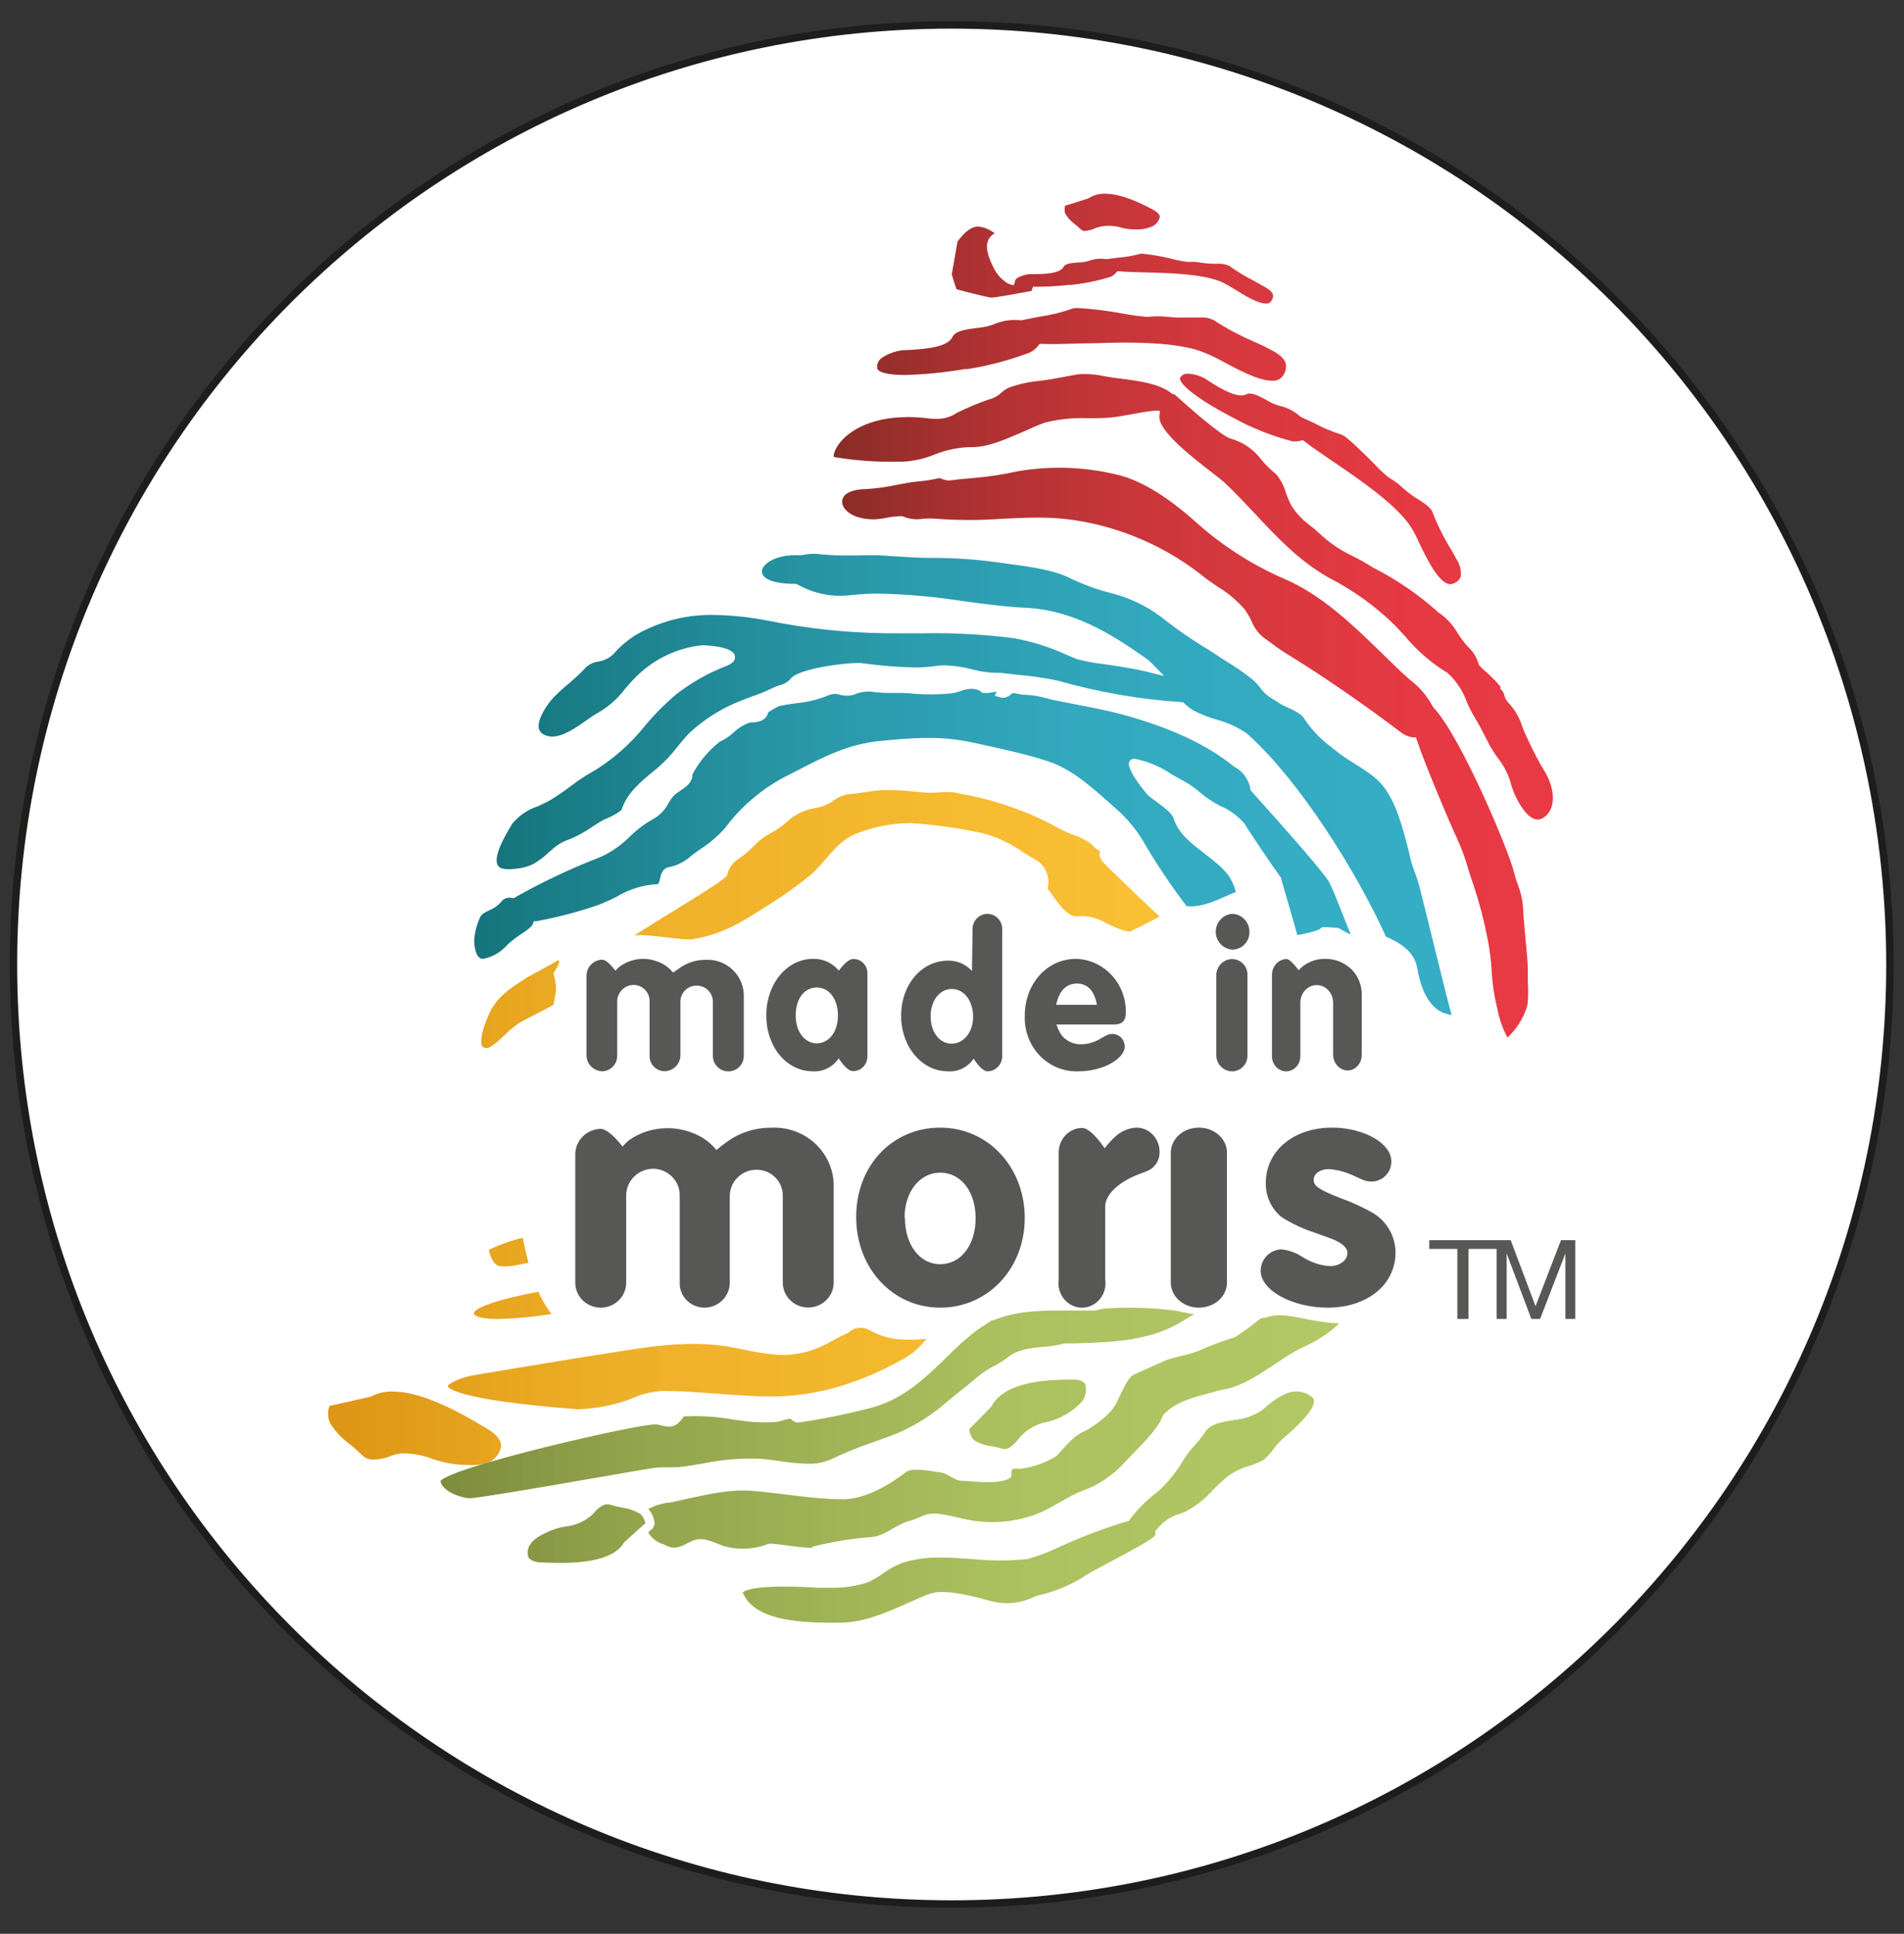 <svg xmlns="http://www.w3.org/2000/svg" width="129" height="131" viewBox="0 0 129 131">
    <rect x="0" y="0" width="129" height="131" fill="#333333" stroke="none"/>
    <defs>
        <linearGradient id="1z6baey8ma" x1="-.031%" x2="99.988%" y1="49.981%" y2="49.981%">
            <stop offset="0%" stop-color="#801A14" stop-opacity=".92"/>
            <stop offset="22%" stop-color="#A51314" stop-opacity=".87"/>
            <stop offset="49%" stop-color="#C70C13" stop-opacity=".82"/>
            <stop offset="75%" stop-color="#DC0713" stop-opacity=".8"/>
            <stop offset="100%" stop-color="#E30613" stop-opacity=".79"/>
        </linearGradient>
        <linearGradient id="hkfhxseznb" x1="0%" x2="99.934%" y1="50.173%" y2="50.173%">
            <stop offset="0%" stop-color="#00676F" stop-opacity=".92"/>
            <stop offset="3%" stop-color="#006A73" stop-opacity=".91"/>
            <stop offset="37%" stop-color="#008397" stop-opacity=".84"/>
            <stop offset="69%" stop-color="#0093AE" stop-opacity=".8"/>
            <stop offset="100%" stop-color="#0098B5" stop-opacity=".79"/>
        </linearGradient>
        <linearGradient id="ubef26984c" x1="-.005%" x2="100%" y1="49.943%" y2="49.943%">
            <stop offset="0%" stop-color="#00676F" stop-opacity=".92"/>
            <stop offset="3%" stop-color="#006A73" stop-opacity=".91"/>
            <stop offset="37%" stop-color="#008397" stop-opacity=".84"/>
            <stop offset="69%" stop-color="#0093AE" stop-opacity=".8"/>
            <stop offset="100%" stop-color="#0098B5" stop-opacity=".79"/>
        </linearGradient>
        <linearGradient id="j495vjacxd" x1=".005%" x2="100.029%" y1="49.962%" y2="49.962%">
            <stop offset="0%" stop-color="#D98C00" stop-opacity=".92"/>
            <stop offset="36%" stop-color="#EBA100" stop-opacity=".84"/>
            <stop offset="100%" stop-color="#F9B000" stop-opacity=".79"/>
        </linearGradient>
        <linearGradient id="jr5dh8vy0e" x1=".027%" x2="100.018%" y1="50.039%" y2="50.039%">
            <stop offset="0%" stop-color="#73822C" stop-opacity=".92"/>
            <stop offset="22%" stop-color="#839732" stop-opacity=".87"/>
            <stop offset="62%" stop-color="#97B139" stop-opacity=".81"/>
            <stop offset="100%" stop-color="#9EBA3C" stop-opacity=".79"/>
        </linearGradient>
    </defs>
    <g fill="none" fill-rule="evenodd">
        <g>
            <g>
                <g>
                    <g>
                        <path fill="#FFF" stroke="#1D1D1B" stroke-width=".5" d="M127.514 63.64c.003 35.15-28.454 63.648-63.561 63.651-35.107.003-63.57-28.49-63.572-63.64C.378 28.501 28.835.003 63.94 0c16.86-.001 33.029 6.703 44.95 18.637 11.923 11.935 18.621 28.123 18.623 45.003h0z" transform="translate(-762 -1985) translate(86 1739) translate(643 214.116) translate(33.532 33.574)"/>
                        <path fill="#575756" fill-rule="nonzero" d="M96.301 82.913L96.301 82.32 100.869 82.32 100.869 82.913 98.963 82.913 98.963 87.656 98.207 87.656 98.207 82.913zM101.821 82.32L103.504 86.796 105.229 82.32 106.198 82.32 106.198 87.656 105.526 87.656 105.526 83.221 105.526 83.221 103.813 87.656 103.218 87.656 101.547 83.221 101.547 83.221 101.547 87.656 100.869 87.656 100.869 82.32z" transform="translate(-762 -1985) translate(86 1739) translate(643 214.116) translate(33.532 33.574)"/>
                        <path fill="url(#1z6baey8ma)" fill-rule="nonzero" d="M101.602 68.6c-.324-.61-.555-1.267-.685-1.948l-.033-.135c-.193-.807-.312-1.63-.356-2.46-.04-.713-.128-1.423-.268-2.123-.229-1.2-.535-2.382-.918-3.541-.134-.383-.256-.771-.373-1.126-.206-.75-.473-1.483-.796-2.19-.34-.687-2.227-5.134-2.706-6.626l-.067-.192h-.206c-.3-.038-.586-.159-.824-.349-2.617-1.981-5.228-3.772-7.755-5.331-.429-.26-.84-.563-1.242-.867l-.384-.282c-.316-.285-.563-.64-.724-1.036-.133-.29-.295-.565-.484-.822-.526-.601-1.142-1.116-1.826-1.525-.284-.192-.557-.383-.802-.563-2.57-2.091-5.645-3.451-8.907-3.941-.821-.118-1.65-.175-2.478-.17-.835 0-1.67.046-2.494.085-1.423.104-2.852.104-4.276 0-.348-.034-.698-.034-1.046 0-.456.07-.92.007-1.342-.18h-.156c-.312.01-.623.045-.93.107-.28.06-.565.097-.852.107-1.47 0-2.143-.687-2.149-1.177-.005-.49.507-.86 1.67-.878.67-.04 1.334-.132 1.988-.276.557-.101 1.019-.197 1.475-.236.49-.042.975-.12 1.454-.23l.178.055c.137.062.284.098.434.107h.078c.557-.073 1.069-.118 1.587-.163 1.014-.082 2.023-.235 3.017-.456 2.338-.405 4.735-.304 7.032.298 1.982.563 3.897 2.117 4.899 3.001 1.834 1.674 3.93 3.029 6.202 4.009 2.55 1.092 4.793 3.287 6.775 5.23.396.377.785.765 1.17 1.126l.484.433c.64.474 1.168 1.086 1.547 1.79l.073.113c1.82 1.88 5.194 9.875 5.484 11.26.072.276.156.523.245.771.188.475.303.976.34 1.486.027.62.088 1.25.144 1.858l.083.94c.05.507.1 1.036.1 1.543v.766c.031.418.031.837 0 1.255-.005.143-.028.285-.066.422-.261.787-.713 1.496-1.314 2.061zm2.5-18.066c-.387-.643-.738-1.306-1.052-1.988l-.14-.298c-.11-.226-.208-.457-.295-.692-.176-.578-.474-1.11-.874-1.56-.179-.163-.305-.377-.362-.614-.022-.101-.066-.197-.128-.281l-.15-.14.044-.113c-.273-.336-.573-.648-.896-.935-.196-.163-.382-.338-.557-.524l-.055-.107c-.121-.461-.38-.874-.74-1.182-.241-.279-.462-.574-.663-.884-.297-.524-.702-.98-1.186-1.334l-.084-.05c-1.344-1.216-2.842-2.246-4.453-3.063-.456-.294-.928-.56-1.415-.8-.838-.393-1.607-.922-2.277-1.565-.214-.202-.44-.39-.679-.563-.453-.343-.843-.764-1.152-1.244-.162-.297-.298-.608-.407-.929-.126-.448-.344-.864-.64-1.222-.361-.293-.695-.619-.996-.974-.513-.697-1.24-1.204-2.066-1.44-.657-.158-3.134-2.371-3.814-2.99l-.2-.068c-.813-.681-2.305-.867-3.502-1.019l-.523-.067-.507-.085c-.58-.129-1.176-.178-1.77-.146l-.84.152c-.619.118-1.265.242-1.905.31-.678.065-1.346.216-1.987.45-.182.079-.35.187-.496.32-.25.242-.56.411-.896.49-.73.253-1.445.552-2.138.896-.416.285-.912.427-1.414.405-.178 0-.356 0-.523-.028-.457-.06-.916-.09-1.376-.09-2.694 0-4.264 1.07-4.838 2.06-.211.366-.211.603-.183.648 1.458.244 2.936.35 4.415.315h.267c.728-.04 1.445-.201 2.12-.479.739-.3 1.522-.472 2.317-.506h.234c1.147 0 2.338-.563 3.485-1.047.507-.231.98-.44 1.447-.614.956-.238 1.94-.339 2.923-.298.485 0 .991 0 1.47-.04s1.03-.146 1.52-.236.99-.186 1.52-.231h.367l-.033.371c-.095 1.008 2.35 2.877 3.518 3.778.396.298.707.563.874.698.74.698 1.431 1.436 2.1 2.145 1.514 1.622 2.95 3.153 4.954 4.301 1.655.842 3.174 1.934 4.504 3.238l.674.72c.819.992 1.795 1.838 2.89 2.505.598.54 1.052 1.223 1.319 1.988.129.299.274.59.434.872.3.496.557.946.785 1.425l.35.67c.14.247.313.506.502.782.398.493.698 1.06.885 1.667.161.754.991 2.533 1.843 2.533.183-.008.358-.08.495-.202.819-.642.596-2.078-.044-3.091zM82.205 22.739c1.053.563 2.5 1.362 3.441 1.362.31.034.61-.115.774-.382.158-.236.214-.527.156-.805-.095-.321-.451-.637-1.114-.963-.378-.203-.78-.389-1.185-.563-.895-.39-1.756-.855-2.573-1.39-.302-.149-.639-.211-.974-.18h-.957c-.387.015-.774.001-1.158-.04-.472-.056-.949-.056-1.42 0-.534-.045-1.066-.116-1.592-.214-1.027-.195-2.064-.325-3.107-.389-.12-.007-.24.004-.356.034-.744.266-1.513.454-2.294.563l-1.158.231h-.095c-.637-.066-1.28.039-1.865.304-.36.12-.734.196-1.113.225-.657.085-1.409.18-1.615.603-.306.63-1.492.816-3.179.895h-.144c-.557.028-1.576.422-1.72.827-.058.131-.075.276-.05.417 0 .079.2.439 1.892.439 1.346-.036 2.687-.17 4.014-.4h.206c1.445-.228 2.862-.606 4.231-1.126.22-.107.41-.265.557-.461l.1-.119h.156c.652.034 1.598 0 2.672-.033.886 0 1.888-.057 2.884-.057 2.411 0 4.076.186 5.234.597.463.179.915.388 1.352.625zm1.23 4.087l.157.085c1.103.552 2.26.987 3.451 1.3.188.015.376-.002.557-.05l.145-.034.122.096c.43.343 1.114.793 1.849 1.306 1.887 1.278 4.237 2.877 5.305 4.414.225.36.422.736.59 1.125.507 1.048 1.353 2.815 2.122 2.815.079-.002.157-.02.228-.056.21-.075.381-.234.473-.439.054-.411-.043-.828-.273-1.171-.161-.32-.345-.647-.556-.974-.425-.718-.788-1.471-1.086-2.252-.117-.326-.707-.692-1.058-.912l-.183-.118c-.272-.185-.53-.388-.774-.608-.293-.272-.616-.508-.963-.704-.352-.293-.685-.61-.997-.946-.607-.608-1.865-1.869-2.177-1.948-.639-.199-1.258-.459-1.848-.777l-.897-.416-.083-.057c-.398-.354-.879-.598-1.397-.709-.306-.088-.599-.219-.869-.388-.484-.26-1.047-.563-1.353-.389-.557.293-1.625-.287-2.667-.968l-.094-.068c-.37-.212-.784-.335-1.208-.36-.11-.008-.221.017-.318.073-.099.05-.177.134-.222.237 0 0-.195.743 4.025 2.893zM72.224 13.44c.17.127.33.266.479.416.076.074.18.111.284.101.263-.026.52-.1.757-.22.556-.177 1.153-.177 1.71 0 .312.08.634.118.957.114.369.018.738-.046 1.08-.186.28-.114.487-.357.557-.653 0-.197-.206-.35-.379-.45-.974-.53-2.227-1.127-3.34-1.127-.38-.012-.755.088-1.08.287l-.078.04-.557.18c-.334.101-.657.208-.985.304-.04.168-.04.344 0 .512.148.268.35.5.595.682zm-8.273 3.456c.117.394.256.845.329 1.008.317.101 2.048.53 2.288.563.24.034 1.52-.225 2.784-.445l.1-.287h.395c.835 0 1.71-.09 2.043-.124h.134c.926-.094 1.84-.283 2.728-.563.119-.061.224-.145.312-.247l.105-.113h.15c.413.045 1.008.056 1.71.073 1.731.045 3.897.101 5.216.653.29.14.571.298.841.473.674.417 1.587.985 2.155.985.141.02.28-.046.356-.169.161-.247.128-.377.117-.422-.04-.174-.24-.366-.607-.563-.24-.14-.49-.276-.74-.416-.565-.283-1.105-.612-1.615-.986-.267-.114-.557-.162-.846-.14h-.279c-.266-.005-.532-.03-.796-.074-.292-.05-.589-.067-.885-.05-.35-.04-.695-.106-1.035-.197-.676-.17-1.362-.291-2.055-.36h-.1c-.495.139-1.002.227-1.514.264l-.746.101h-.1c-.387-.057-.78-.017-1.147.119-.24.073-.49.11-.74.112-.38.028-.853.062-.964.276-.2.36-.79.512-1.965.512h-.29c-.35 0-.952.209-1.03.4l-.105.36-.357-.1c-.476-.277-.851-.702-1.069-1.211-.384-.766-.484-1.346-.306-1.751.09-.2.245-.364.44-.462-.324-.252-.708-.411-1.114-.462-.445 0-.901.333-1.408 1.02l-.39 2.223z" transform="translate(-762 -1985) translate(86 1739) translate(643 214.116) translate(33.532 33.574)"/>
                        <path fill="url(#hkfhxseznb)" fill-rule="nonzero" d="M79.853 59.684c-1.093-1.44-2.098-2.95-3.01-4.52l-.033-.052c-.464-.733-1.026-1.395-1.668-1.966l-.484-.426c-1.213-1.084-2.592-2.306-4.11-2.814-1.52-.507-3.277-.882-4.901-1.234l-.401-.086c-.947-.198-1.91-.294-2.876-.288-1.151 0-2.32.115-3.337.213-2.08.208-3.727 1.055-5.468 1.954-.323.168-.64.335-.968.496-1.57.833-2.943 2.014-4.022 3.46-.49.55-1.052 1.026-1.668 1.418-.267.196-.557.386-.757.576-.413.332-.898.554-1.413.646-.406.104-.495.519-.556.796-.061.276-.106.334-.167.346-.98.05-1.934.345-2.781.859-.42.215-.851.407-1.29.576-1.353.456-2.734.817-4.134 1.078h-.178l-.06.179c-.024.07-.064.13-.118.179-.215.204-.452.382-.706.53-.192.127-.378.263-.556.41-.124.09-.24.191-.35.3-.43.5-1.01.835-1.647.95-.356 0-.557-.409-.601-1.21.032-.546.164-1.08.39-1.574.088-.237.333-.358.622-.502.314-.121.594-.319.818-.576.173-.237.47-.338.745-.254h.123l.1-.063c1.77-1 3.604-1.873 5.49-2.612l.39-.162c.71-.341 1.36-.807 1.919-1.377.467-.452.989-.84 1.551-1.153.43-.235.78-.6 1.007-1.044.108-.192.235-.372.379-.536.116-.105.24-.2.372-.283.395-.265.885-.576.885-1.153.458-.86 1.085-1.61 1.84-2.202.354-.165.68-.384.969-.652.318-.304.698-.53 1.112-.663h.09c.277 0 .99-.046 1.112-.674.242-.17.499-.317.767-.438.384-.081.768-.133 1.113-.185.791-.07 1.568-.264 2.303-.576.222-.077.462-.077.684 0 .306.083.628.083.934 0 .444-.201.936-.263 1.413-.179.401.044.804.063 1.207.058h.384c.402-.006.803.015 1.202.063.804.053 1.611.042 2.414-.035.212-.03.421-.084.623-.16.205-.083.42-.131.64-.145.26-.026.522.036.745.179l.067.092h.105c.23.022.461.003.684-.058l.195-.034-.117.282.317.104c.265.08.552.013.757-.179.05-.05.11-.086.178-.104.1.009.198.026.295.052.147.038.298.06.45.064h.061c.518.024 1.032.11 1.53.26.217.057.44.109.65.15l1.347.264c1.046.202 2.13.41 3.165.692 3.204.888 5.635 2.024 7.454 3.5.579.291.991.849 1.112 1.504v.081l.05.064.418.467c3.893 4.335 4.833 5.557 4.922 5.822l.04.093c.177.27 1.212 3.015 1.357 3.315-.19 0-.696-.41-.902-.421-2.024-.144 0 0-2.709.49 0-.07-1.068-3.696-1.079-3.765v-.086l-.05-.064c-.884-1.228-1.874-2.75-2.303-3.395l-.155-.254c-.46-.53-1.034-.943-1.675-1.205-.294-.159-.58-.334-.856-.525-.156-.115-.312-.236-.462-.363-.343-.3-.716-.56-1.112-.778-.279-.139-.557-.312-.863-.485-.759-.514-1.61-.865-2.503-1.032-.152 0-.289.099-.339.248-.184.52 1.23 2.18 1.235 2.185.178.156.364.302.556.439.462.34 1.113.807 1.218 1.153.34 1.084 1.24 1.73 2.103 2.404.862.674 1.624 1.216 1.975 2.15l.155.438c-1.168.508-2.33 1.119-3.354.963z" transform="translate(-762 -1985) translate(86 1739) translate(643 214.116) translate(33.532 33.574)"/>
                        <path fill="url(#ubef26984c)" fill-rule="nonzero" d="M95.479 63.85c.558 3.226 2.116 3.13 2.345 3.226-.156-.392-2.16-8.72-2.29-9.072-.128-.352-.228-.68-.357-1.015-.128-.335-.178-.686-.273-1.05-.408-1.604-.871-3.401-1.854-4.535-.172-.188-.359-.36-.559-.516-.341-.264-.697-.508-1.066-.732-.302-.187-.598-.374-.882-.567-.285-.192-.615-.459-.933-.714-.738-.549-1.37-1.231-1.865-2.013-.038-.048-.083-.09-.134-.125-.267-.189-.554-.348-.854-.476-.23-.098-.452-.213-.665-.346-.15-.107-.279-.187-.396-.255-.138-.081-.27-.172-.397-.272-.178-.153-.338-.329-.474-.522-.19-.245-.41-.464-.654-.652-.5-.388-1.022-.746-1.563-1.071l-.369-.233-.86-.567c-1.129-.674-2.213-1.425-3.244-2.245-1.049-.783-2.244-1.34-3.512-1.639-.905-.24-1.785-.564-2.63-.97-1.083-.566-2.792-.793-4.143-.975l-.939-.13c-1.384-.185-2.78-.28-4.176-.283h-.598c-.994-.035-1.965-.097-2.954-.165-.558-.04-1.116 0-1.675 0h-.865c-.43.003-.858-.016-1.285-.057h-.134c-.483-.086-.98-.07-1.457.046h-.134c-1.608-.091-2.54.612-2.546 1.088-.006.477.709.845 2.267.85h.078l.067.04c1.129.64 2.432.89 3.713.71.612-.064 1.228-.094 1.843-.091 1.87.044 3.735.21 5.584.499 1.44.192 2.926.396 4.355.464 3.2.154 5.824 1.81 8.024 3.357.08.053.156.11.23.17.112.095.22.195.323.3l.77.789-1.06-.261c-.989-.244-2.234-.437-3.222-.567-.542-.066-1.08-.168-1.608-.306l-.687-.284c-1.137-.527-2.333-.907-3.563-1.134-2.014-.26-4.044-.373-6.075-.34H59.44c-2.642-.039-5.275-.32-7.868-.839-1.245-.25-2.51-.384-3.78-.403-1.54-.025-3.067.3-4.467.953-.882.383-1.667.965-2.295 1.701-.285.273-.646.449-1.033.505-.28.038-.543.152-.765.328-.379.4-.778.778-1.195 1.134-.36.294-.705.607-1.033.936-.475.499-1.117 1.469-1.039 2.092.038.21.179.386.374.465.174.088.365.13.559.125.737 0 1.597-.607 2.29-1.089.295-.204.558-.402.826-.538.686-.398 1.287-.93 1.77-1.565.306-.372.634-.724.983-1.055 1.165-1.073 2.63-1.749 4.193-1.933h.218s1.943.034 2.083.714c.05.267-.118.488-.514.658-1.24.47-2.404 1.124-3.456 1.939-.764.648-1.472 1.361-2.117 2.132-.944 1.18-2.076 2.193-3.35 2.994-.557.309-1.092.655-1.603 1.037-.462.357-.943.689-1.44.992-.268.16-.559.29-.877.437-.672.22-1.27.627-1.725 1.174l-.062.107c-.301.494-1.217 1.996-.955 2.654.057.15.19.256.346.278.152.04.308.058.464.05.24-.004.478-.027.715-.067.315-.05.621-.146.91-.284.386-.223.744-.494 1.066-.805l.319-.278c.293-.25.63-.443.994-.567.167-.06.331-.13.491-.21.412-.205.81-.44 1.19-.703l.468-.3c.152-.088.308-.165.47-.233.352-.14.683-.33.982-.567.352-1.134 1.29-1.905 2.195-2.647l.351-.29c.449-.403.86-.847 1.229-1.326.257-.318.52-.641.815-.947 1.076-.996 2.334-1.766 3.702-2.268l.436-.17c.48-.157.951-.347 1.407-.567.181-.088.368-.164.558-.227.292-.061.558-.214.76-.437.463-.68 3.585-1.077 4.467-1.077h.274l.307.04c1.11.151 2.23.238 3.35.26.463.005.926-.025 1.385-.09.218-.037.438-.054.659-.051.62.02 1.236.11 1.837.266.624.17 1.269.252 1.915.244h.062c.38.051.77.09 1.155.13.923.08 1.84.216 2.748.409 2.712.775 5.497 1.257 8.309 1.44h.111l.157.142c.034.037.072.07.111.102.15.13.313.243.486.34.487.252.998.453 1.525.6.726.19 1.416.504 2.038.93.064.052.125.107.184.165 3.35 3.022 7.226 9.112 9.258 13.608.743.329 1.904.907 2.11 2.092z" transform="translate(-762 -1985) translate(86 1739) translate(643 214.116) translate(33.532 33.574)"/>
                        <path fill="url(#j495vjacxd)" fill-rule="nonzero" d="M31.266 97.555c-.827.002-1.648-.13-2.432-.39-.616-.245-1.27-.38-1.931-.4-.298-.008-.595.04-.874.144-.381.164-.788.258-1.202.278-.32.02-.632-.1-.857-.328-.268-.27-.553-.522-.852-.757-.514-.374-.95-.844-1.285-1.385-.167-.369-.181-.79-.04-1.169.557-.116 1.114-.244 1.67-.372l.997-.228h.083c.464-.258.989-.387 1.52-.373 2.003 0 4.502 1.363 6.455 2.548.423.256.924.673.902 1.18-.092.488-.425.897-.885 1.085-.407.144-.84.201-1.27.167zm5.782-34.064c-.256.178-1.747.935-1.998 1.113-1.035.679-1.92 1.235-2.426 2.348-.713 1.597-.557 2.092-.49 2.226.028.033.083.128.328.128s.874-.557 1.197-.88c.125-.13.259-.253.4-.367.156-.128.323-.256.474-.384.15-.128 2.27-1.174 2.437-1.302.228-1.174.228-1.174 0-2.125.801-1.28.123-.785.078-.757zm12.717-2.782c.595-.34 1.185-.729 1.808-1.113.954-.6 1.872-1.256 2.75-1.964 1.062-.884 1.708-2.186 2.994-2.782 1.212-.509 2.513-.775 3.828-.784 1.669.107 3.326.341 4.959.7.961.267 1.869.698 2.682 1.275.29.178.557.35.835.5.687.388 1.024 1.192.818 1.954.407.506 1.22 1.975 2.043 1.891 1.48-.155 2.07.802 3.528 1.04.712-.344 2.054-1.017 2.02-1.04-.367-.311-2.31-2.17-2.649-2.515-.172-.178-.334-.328-.5-.478-.168-.15-.323-.295-.49-.473-.167-.178-.557-.556-.379-.94l-.117-.073c-.152-.072-.283-.183-.378-.322-.403-.338-.87-.588-1.375-.735-.228-.089-.428-.167-.556-.24-.25-.116-.49-.244-.73-.377-.406-.212-.79-.412-1.201-.59-1.652-.736-3.389-1.265-5.17-1.575-.25-.073-.509-.107-.768-.1-.223 0-.457 0-.685.028-.339.025-.68.025-1.018 0l-.596-.056c-.666-.085-1.338-.12-2.009-.106-.456 0-.93.084-1.38.145-.362.05-.724.106-1.113.14-.336.056-.654.19-.93.389-.395.291-.855.482-1.34.556-.72.118-1.387.454-1.91.963-.364.314-.766.584-1.196.8-.386.225-.737.504-1.04.83-.31.317-.65.6-1.02.846-.388.257-.66.657-.756 1.113-.067.339-6.089 3.85-6.322 4.117.245-.278 3.339.295 3.934.211 1.212-.192 2.375-.613 3.429-1.24v.005zm8.598 27.704c-.46-.266-1.042-.19-1.42.183-.38.166-.752.352-1.112.557-.223.122-.429.234-.596.311-.99.48-2.086.693-3.183.618-.726-.068-1.447-.182-2.16-.34-.511-.105-1.035-.21-1.547-.278-.633-.08-1.27-.119-1.908-.116-.886.006-1.77.061-2.65.167-1.435.15-9.188 1.446-11.742 1.875l-.468.078c-.851.139-1.73.556-1.775.74 0 .089.479.934 8.804 1.569 1.237-.035 2.46-.274 3.618-.707.844-.402 1.777-.582 2.71-.523.645 0 1.263.044 1.814.083l1.18.084c1.002.072 2.042.145 3.066.189 3.34.128 6.473-.723 9.795-2.604.474-.278.895-.636 1.247-1.057.05-.05.117-.14.2-.24-2.126.206-2.966-.116-3.873-.59zM31.566 87.26s0 .039.056.111c.056.073.395.29 1.58.29 1.216-.03 2.428-.142 3.629-.334-.358-.465-.655-.974-.885-1.514-2.816.523-4.252 1.08-4.38 1.447zm1.019-4.284c.089.4.317 1.113.835 1.113h.055c.154.01.308.01.462 0 .134 0 .662-.1 1.341-.234-.15-.557-.284-1.113-.395-1.697-.793.19-1.564.464-2.298.818z" transform="translate(-762 -1985) translate(86 1739) translate(643 214.116) translate(33.532 33.574)"/>
                        <path fill="url(#jr5dh8vy0e)" fill-rule="nonzero" d="M88.494 93.204c.034.682-1.327 1.88-1.907 2.386-.167.142-.295.256-.373.335-.173.176-.332.366-.474.568-.188.262-.407.499-.652.705-.318.174-.652.315-.998.42-.519.146-1.008.384-1.444.705-.344.281-.671.583-.981.903-.537.612-1.18 1.119-1.896 1.494l-.373.142c-.602.17-1.136.527-1.528 1.022l-.128.125v.114c-.005.062-.005.125 0 .187-.19.29-1.946 1.216-3 1.773-.853.454-1.588.84-1.867 1.05-.942.585-1.973 1.008-3.05 1.25l-.223.069c-.964.485-2.07.589-3.105.29-.178-.046-.374-.091-.558-.154-1.115-.29-2.653-.625-3.506-.301-.519.199-1.037.432-1.539.653-1.433.637-2.91 1.29-4.55 1.296h-.456c-2.598 0-5.353-.245-6.094-2.046 0 0 .217-.403 2.788-.403.947 0 1.84.051 2.269.08H55.763c.862.021 1.722-.107 2.542-.381.351-.174.689-.375 1.01-.602.405-.302.852-.543 1.326-.716.836-.251 1.705-.368 2.576-.346.713 0 1.45.05 2.163.102 1.23.124 2.47.124 3.702 0 .72-.202 1.42-.466 2.096-.79 1.51-.7 3.068-1.29 4.66-1.767l.123-.034.067-.108c.505-.67 1.098-1.266 1.762-1.772.101-.076.198-.157.29-.244.624-.603 1.162-1.291 1.6-2.045.21-.33.448-.64.714-.926.264-.282.505-.586.719-.91.351-.567 1.115-.68 1.9-.817.673-.06 1.323-.273 1.902-.625l.117-.097c.775-.664 1.784-1.494 2.788-1.136.17.061.33.145.479.25.111.06.185.173.195.301zm-23.036 2.659c.351.228.75.369 1.165.409.262.043.52.102.775.176.474.159 1.01-.568 1.193-.807.5-.54 1.16-.9 1.879-1.022.887-.216 1.692-.694 2.314-1.375.249-.332.325-.765.206-1.165-.106-.204-.363-.306-.77-.312h-.172c-1.896 0-4.51.182-5.391 1.79l-.05.068-.558.568c-.301.312-.602.625-.909.931.018.277.13.538.318.739zm-22.618 4.999c-.38-.223-.798-.368-1.232-.426-.268-.049-.532-.113-.792-.193-.064-.017-.13-.027-.195-.029-.435 0-.83.477-1.004.682-.522.481-1.187.773-1.89.83-.73.107-1.973.653-2.29 1.136-.205.254-.272.594-.18.908.135.284.558.37.87.381.313.011.837.034 1.3.034 2.319 0 3.774-.454 4.303-1.358l.062-.068.557-.505c.279-.256.558-.506.848-.756-.047-.246-.173-.47-.357-.636zm42.593-13.356c-.182.053-.369.093-.557.12-.552.45-1.127.872-1.723 1.26-.79.244-1.566.533-2.325.864-.674.324-1.622.438-2.352.699l-2.108.943c-.663.21-1.115 2.034-1.672 2.545-.515.552-1.12 1.008-1.79 1.346-.758.324-1.288 1.068-1.856 1.665-.741.452-1.564.745-2.42.863-.072 0-.557-.034-.602.046-.084.261.1.477-.223.63-.82.398-2.23.165-3.116.137-.597 0-.915-.489-1.511-.568-.49-.057-1.862-.37-2.308-.035-1.149.875-2.715 1.813-4.237 1.852-2.058 0-4.081-.392-6.133-.568-1.817-.159-3.841.415-5.625.79-.517.04-1.02.19-1.478.437.21.236.351.528.407.841.037.195-.028.395-.172.528l-.246.216c.24.404.623.697 1.07.818.737.404 1.065.182 1.813-.198.747-.381 1.416 0 2.174.284 1.013.307 2.098.261 3.083-.131.379-.091 3.11.471 3.005.187 1.33-.33 2.687-.549 4.053-.653.93-.12 1.583-.846 2.492-1.08.714-.181 1.054-.567 1.856-.5.803.069 1.712.381 2.582.495 1.256.178 2.535.071 3.746-.312 1.227-.364 2.18-1.137 3.345-1.653 1.177-.39 2.235-1.083 3.072-2.011.808-.892 2.163-2.057 2.604-3.199.92-1.056 2.62-1.318 3.947-1.704 1.984-.25 3.902-2.187 5.703-2.971.836-.381 1.606-.897 2.28-1.528-2.085-.074-3.573-.813-4.778-.455zm-11.1-.568c-.234.051-.468.108-.702.148H72.382c-1.79 0-3.713-.063-5.357.568l-.313.12v-.052l-.82.54-.094.057c-.024.01-.047.023-.067.04-.789.61-1.534 1.275-2.23 1.993-1.433 1.38-2.91 2.807-5.118 3.352-1.573.407-3.166.73-4.772.966H53.444c-.156-.04-.296-.127-.402-.25-.19.01-.378.048-.557.113-.122.043-.247.075-.374.097-.837.065-1.679.033-2.509-.097l-.39-.05c-1.054-.19-2.124-.268-3.194-.234-.212 0-.218 0-.313.142-.065.087-.136.168-.211.245-.184.2-.44.315-.708.318-.164-.009-.327-.035-.485-.08-.15-.044-.303-.068-.458-.074-1.287 0-13.686 2.84-14.534 3.835.095.63 1.165 1.09 1.94 1.17v.307-.307c.62 0 6.005-.937 9.216-1.494 1.806-.312 3.116-.54 3.345-.568.228-.028.557-.034.892-.034h.117c.298.008.596-.006.892-.04.44-.057.898-.136 1.366-.216 1.283-.266 2.594-.375 3.902-.323.374.028.775.085 1.188.136.67.113 1.345.18 2.024.199.549.02 1.096-.084 1.6-.307.907-.432 1.838-.811 2.787-1.136.647-.227 1.316-.466 1.957-.739 1.133-.524 2.186-1.21 3.128-2.04l.697-.567.05-.04c.435-.346.858-.682 1.282-1.045.344-.289.718-.538 1.115-.744.321-.161.627-.352.914-.568.67-.569 1.595-.654 2.487-.739.47-.03.937-.106 1.394-.227h.73c2.637-.085 5.124-.17 7.32-1.545.238-.148.478-.29.72-.426l-1.283-.25c-1.577-.203-3.17-.25-4.756-.142v-.012z" transform="translate(-762 -1985) translate(86 1739) translate(643 214.116) translate(33.532 33.574)"/>
                        <path fill="#575756" fill-rule="nonzero" d="M45.431 63.944c.533-.404 1.186-.62 1.855-.614.688-.036 1.359.218 1.849.7s.754 1.146.727 1.831v3.983c0 .576-.47 1.043-1.048 1.043-.578 0-1.047-.467-1.047-1.043v-3.678c0-.588-.47-1.07-1.059-1.087-.298-.013-.588.095-.804.3-.215.206-.337.49-.336.787v3.656c-.018.587-.501 1.054-1.092 1.054-.273-.007-.532-.123-.719-.32-.187-.198-.288-.462-.279-.734v-3.656c.013-.297-.096-.586-.302-.8-.206-.215-.491-.336-.79-.336-.617.015-1.108.52-1.101 1.136v3.672c0 .568-.456 1.031-1.026 1.043-.588-.02-1.054-.5-1.053-1.086v-5.39c0-.59.472-1.071 1.064-1.086.212 0 .545.288.895.75.078-.096.166-.183.261-.261.46-.346 1.018-.537 1.594-.543.336-.004.669.057.982.179.417.141.785.4 1.058.744.164-.07.279-.195.371-.244zM57.257 63.277c.51-.028.947.374.98.902v5.72c-.006.266-.115.518-.303.7-.187.182-.436.279-.692.268-.248 0-.596-.322-.95-.858-.398.582-1.056.913-1.744.875-1.781 0-3.162-1.64-3.162-3.79 0-2.15 1.402-3.828 3.162-3.828.67-.025 1.313.266 1.75.793.37-.481.706-.782.96-.782zm-3.879 3.828c0 1.094.606 1.881 1.429 1.881.822 0 1.433-.776 1.433-1.881s-.58-1.898-1.433-1.898c-.854 0-1.429.766-1.429 1.887v.01zM65.362 61.317c-.028-.384.158-.75.48-.951.322-.2.726-.2 1.048 0 .322.2.508.567.48.95v8.539c.002.272-.104.535-.293.727-.19.193-.446.301-.714.3-.237 0-.59-.318-.928-.855-.394.58-1.06.905-1.75.855-1.761 0-3.164-1.662-3.164-3.764s1.387-3.731 3.164-3.731c.618-.02 1.214.236 1.634.699l.043-2.77zM62.52 67.16c0 1.075.606 1.85 1.423 1.85.817 0 1.455-.77 1.455-1.823 0-1.054-.595-1.882-1.439-1.882-.843 0-1.44.796-1.44 1.855zM71.408 68.46c.33.386.809.604 1.307.595.46-.01.911-.14 1.308-.382.459-.273.606-.322.79-.322.223-.007.438.078.6.235.16.158.255.376.26.605 0 .856-1.508 1.69-3.084 1.69-.984.056-1.946-.32-2.648-1.034-.703-.716-1.081-1.704-1.043-2.722 0-2.181 1.508-3.86 3.47-3.86 1.884.047 3.385 1.643 3.379 3.592 0 .622-.232.856-.865.856h-3.838c.085.267.207.518.364.747zm-.38-2.082h2.763c-.18-.949-.633-1.44-1.36-1.44-.728 0-1.213.502-1.403 1.44zM82.96 60.216c.652.023 1.167.567 1.16 1.225.007.314-.113.618-.331.843-.218.226-.517.353-.829.355-.632-.043-1.123-.573-1.123-1.212s.491-1.169 1.123-1.211zm0 10.67c-.58.001-1.058-.46-1.084-1.044v-5.47c0-.604.485-1.093 1.084-1.093.28.005.547.124.74.33.193.206.296.48.285.763v5.47c-.005.57-.46 1.033-1.025 1.045zM87.74 63.763c.443-.334.973-.508 1.514-.498.672-.011 1.322.255 1.817.742.467.491.708 1.18.656 1.88v3.89c.003.571-.422 1.04-.954 1.051-.532-.014-.963-.469-.984-1.04v-3.554c0-.658-.497-1.192-1.11-1.192-.613 0-1.11.534-1.11 1.192v3.543c.026.387-.151.756-.46.958-.308.202-.695.202-1.003 0-.309-.202-.486-.571-.46-.958v-5.418c0-.58.424-1.057.964-1.083.202 0 .505.303.848.758.087-.098.182-.188.282-.27zM48.692 75.682c.873-.643 1.937-.987 3.029-.979 1.128-.057 2.228.352 3.033 1.127.805.776 1.239 1.847 1.197 2.951v6.413c0 .932-.772 1.688-1.724 1.688s-1.724-.756-1.724-1.688v-5.878c.013-.95-.754-1.736-1.725-1.767-.488-.012-.96.169-1.312.5-.35.333-.551.789-.556 1.267v5.89c0 .453-.186.887-.517 1.205-.33.317-.778.491-1.241.482-.926-.028-1.655-.781-1.632-1.688v-5.89c.025-.985-.77-1.805-1.776-1.833-1.023 0-1.851.811-1.851 1.811v5.912c0 .932-.772 1.688-1.724 1.688-.953 0-1.725-.756-1.725-1.688v-8.702c.003-.936.768-1.7 1.725-1.721.35 0 .902.456 1.477 1.198.126-.15.265-.288.414-.416.76-.54 1.676-.829 2.615-.827.55-.006 1.095.089 1.609.281.68.229 1.28.645 1.724 1.198.218-.19.446-.369.684-.534zM63.172 74.698c3.242 0 5.724 2.678 5.724 6.12s-2.51 6.075-5.724 6.075c-3.214 0-5.696-2.656-5.696-6.142 0-3.487 2.453-6.053 5.696-6.053zm-2.391 6.12c0 1.83 1.01 3.133 2.39 3.133 1.382 0 2.397-1.28 2.397-3.116s-1.015-3.088-2.396-3.088c-1.382 0-2.42 1.285-2.42 3.071h.029zM74.928 75.402c.405-.417.94-.667 1.509-.704.425-.009.836.163 1.136.477.301.314.466.742.458 1.186.006.333-.11.656-.325.903-.223.26-.345.321-1.1.598-1.36.521-2.257 1.38-2.257 2.173v4.943c.095.647-.182 1.292-.71 1.648-.527.356-1.205.356-1.732 0-.527-.356-.805-1.001-.709-1.648v-8.645c.026-.899.732-1.613 1.594-1.613.361 0 .935.51 1.52 1.375.187-.248.393-.48.616-.693zM80.695 86.893c-1.05 0-1.903-.759-1.903-1.695v-8.805c0-.936.852-1.695 1.903-1.695 1.051 0 1.903.759 1.903 1.695v8.765c.012.457-.183.898-.541 1.225-.359.326-.85.51-1.362.51zM89.493 77.507c-.567 0-1.021.303-1.021.719 0 .415.306.651 1.803 1.241.787.279 1.546.629 2.268 1.045.912.575 1.467 1.57 1.475 2.64 0 2.197-1.928 3.741-4.6 3.741-2.386 0-4.535-1.174-4.535-2.483-.013-.786.612-1.438 1.406-1.466.368.04.727.143 1.06.304l.607.353c.494.277 1.044.44 1.61.478.675 0 1.191-.393 1.191-.893 0-.388-.43-.742-1.281-1.04l-.919-.325c-.799-.26-1.56-.618-2.268-1.068-.691-.568-1.082-1.419-1.06-2.308 0-2.18 1.888-3.747 4.49-3.747 2.127 0 4.015 1.045 4.015 2.286.013.738-.576 1.35-1.321 1.37-.256-.003-.507-.063-.737-.173l-.567-.259c-.509-.234-1.057-.375-1.616-.415z" transform="translate(-762 -1985) translate(86 1739) translate(643 214.116) translate(33.532 33.574)"/>
                    </g>
                </g>
            </g>
        </g>
    </g>
</svg>
